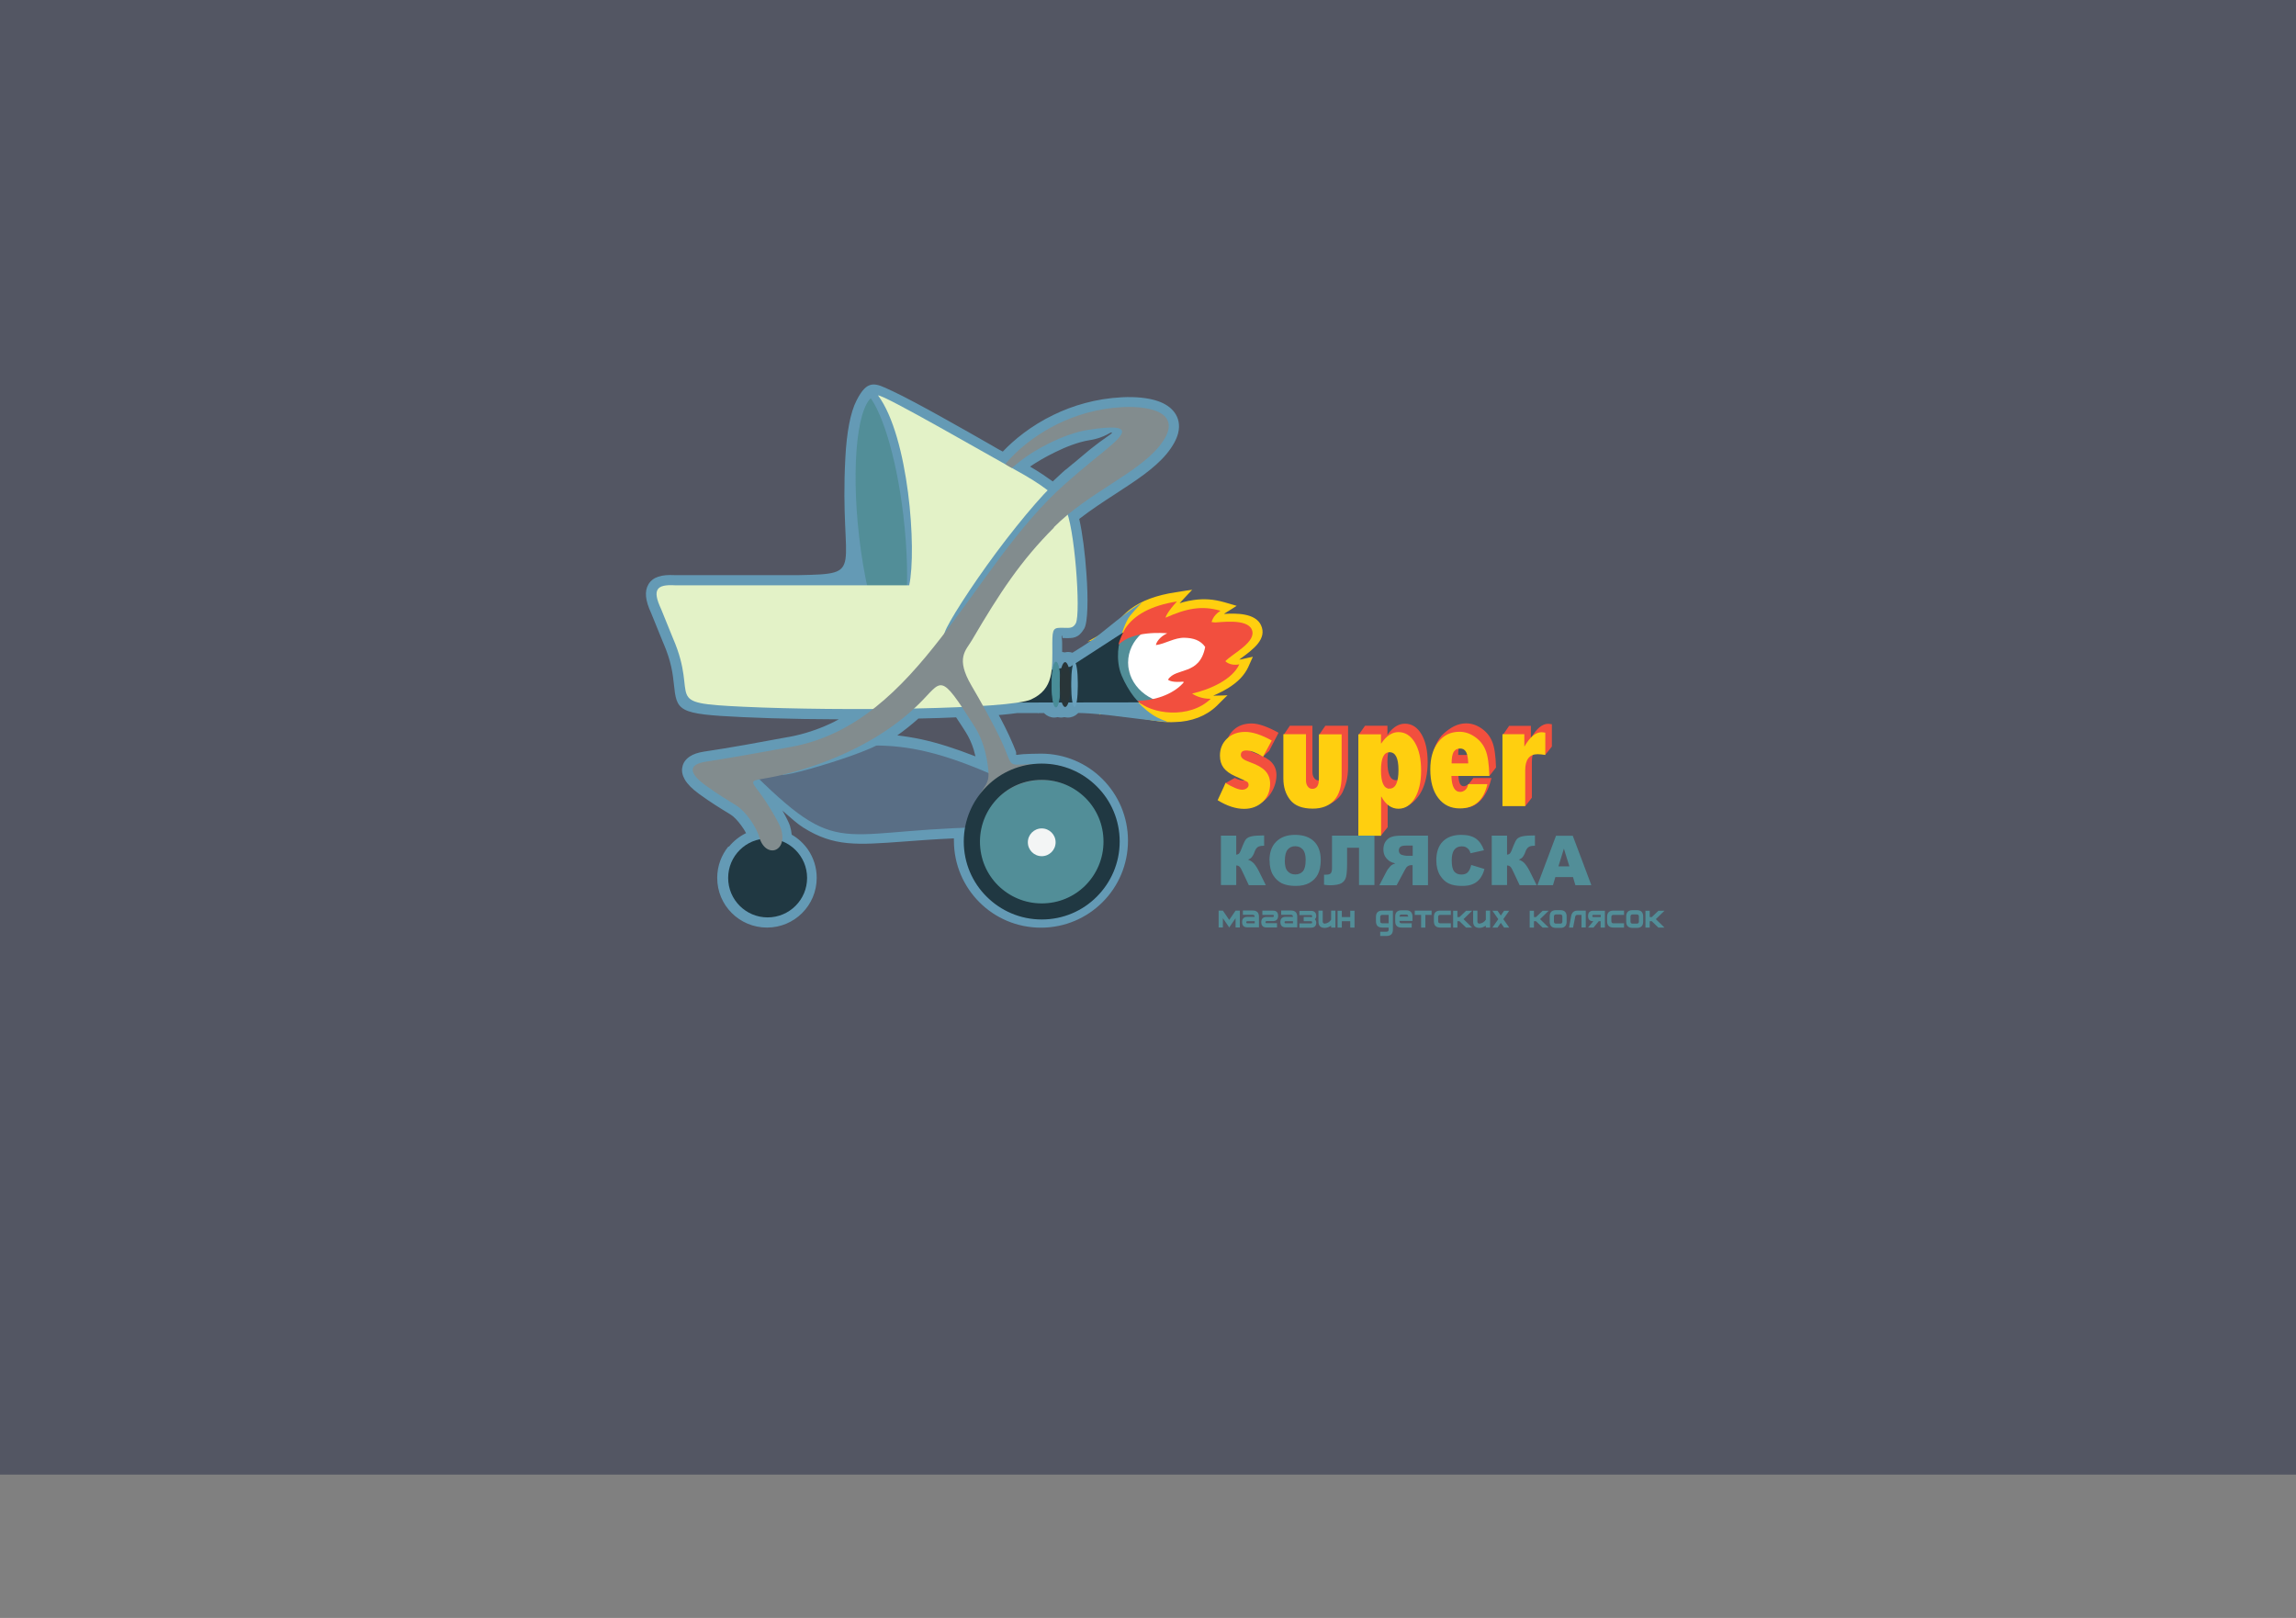 <?xml version="1.0" encoding="UTF-8"?>
<!DOCTYPE svg PUBLIC "-//W3C//DTD SVG 1.1//EN" "http://www.w3.org/Graphics/SVG/1.1/DTD/svg11.dtd">
<!-- Creator: CorelDRAW X6 -->
<svg xmlns="http://www.w3.org/2000/svg" xml:space="preserve" width="210mm" height="148mm" version="1.1" style="shape-rendering:geometricPrecision; text-rendering:geometricPrecision; image-rendering:optimizeQuality; fill-rule:evenodd; clip-rule:evenodd"
viewBox="0 0 21000 14800"
 xmlns:xlink="http://www.w3.org/1999/xlink">
 <rect x="0" y="0" width="21000" height="14800" fill="#808080" stroke="none"/>
 <defs>
  <style type="text/css">
   <![CDATA[
    .str1 {stroke:#498D98;stroke-width:7.62}
    .str0 {stroke:#528E98;stroke-width:7.62}
    .fil4 {fill:#0C0E17}
    .fil6 {fill:#203842}
    .fil13 {fill:#293538}
    .fil12 {fill:#498D98}
    .fil7 {fill:#528E98}
    .fil0 {fill:#535663}
    .fil10 {fill:#596E85}
    .fil8 {fill:#649AB5}
    .fil14 {fill:#69A1BD}
    .fil11 {fill:#828C8E}
    .fil9 {fill:#E3F2C7}
    .fil18 {fill:#F24F3E}
    .fil15 {fill:#F3F5F5}
    .fil17 {fill:white}
    .fil16 {fill:#203842;fill-rule:nonzero}
    .fil2 {fill:#528E98;fill-rule:nonzero}
    .fil5 {fill:#649AB5;fill-rule:nonzero}
    .fil1 {fill:#F24F3E;fill-rule:nonzero}
    .fil3 {fill:#FFCF0F;fill-rule:nonzero}
   ]]>
  </style>
 </defs>
 <g id="Слой_x0020_1">
  <rect class="fil0" x="-711" y="-11" width="22500" height="13500"/>
  <path class="fil1" d="M11292 7115c71,42 127,22 132,2 4,-17 26,26 37,17 12,-9 17,-19 17,-31 0,-13 -5,-23 -14,-29 -9,-6 -46,-23 -107,-50 -50,-22 -85,-48 -108,-78 -22,-30 -33,-67 -33,-111 0,-63 22,-115 65,-156 43,-41 99,-61 167,-61 65,0 151,32 246,85l-86 166c-45,38 -52,52 -56,50 -57,-34 -57,-132 -94,-132 -35,0 -51,14 -51,41 0,13 7,25 19,35 12,10 36,21 69,33 62,22 108,48 137,79 28,31 43,69 43,116 0,129 -99,280 -242,280 -75,0 -151,-78 -236,-131l8 -74 89 -50 -1 -1zm504 -476l208 0 0 28 0 35 0 360c0,22 5,41 16,55 10,15 24,22 42,22 40,0 69,-30 60,-88l-51 -338 51 -74 208 0 0 381c0,97 -22,165 -51,228 -31,64 -129,133 -214,133 -95,0 -162,-89 -204,-141 -42,-52 -50,-119 -63,-197l-53 -327 53 -78 -1 0zm894 0l0 84c1,-1 60,-103 160,-103 62,0 113,32 151,96 38,64 57,149 57,257 0,104 -21,196 -55,262 -37,73 -111,151 -194,156 -64,3 -74,-108 -114,-181l-3 0 0 357 -62 77 -145 -77 -57 -847 57 -81 208 0 -2 0zm160 327c0,-108 -27,-162 -82,-162 -52,0 -78,55 -78,164 0,113 26,169 78,169 55,0 82,-57 82,-170zm623 151l168 0c-33,147 -116,272 -249,272 -84,0 -127,-103 -176,-166 -49,-63 -118,-143 -118,-255 0,-104 51,-209 108,-259 60,-53 124,-92 204,-92 49,0 95,15 140,46 45,31 77,70 98,121 21,50 32,129 35,237l-60 77 -287 -77c3,98 2,171 54,171 9,0 20,-5 31,-12 9,-6 3,-2 12,-8 3,-2 41,-52 41,-53l0 -2zm-135 -211l151 0c-2,-46 -7,-80 -19,-103 -12,-22 -30,-33 -55,-33 -27,0 -47,11 -60,32 -12,22 -18,56 -18,103l1 0zm664 -266l0 110 2 0c50,-86 102,-129 156,-129 8,0 19,2 34,4l0 204c-1,3 -60,75 -60,75 -12,-1 2,-82 -9,-82 -76,0 -114,50 -114,148l0 327 -60 77 -148 -77 -53 -580 53 -77 199 0z"/>
  <path class="fil2" d="M11340 8484l-39 0 0 -85 -58 85 -58 -85 0 85 -39 0 0 -154 39 0 58 85 58 -85 39 0 0 154zm175 0l0 -97c0,-39 -19,-58 -58,-58l-89 0 0 39 89 0c13,0 19,7 19,19l0 0 -67 0c-32,0 -48,16 -48,47 0,33 16,49 48,49l106 0 0 1zm-116 -48c0,-7 3,-9 10,-9l67 0 0 19 -67 0c-7,0 -10,-3 -10,-10zm137 0c0,31 16,48 48,48l96 0 0 -39 -96 0c-7,0 -9,-3 -9,-9 0,-7 3,-10 9,-10l58 0c32,0 48,-17 48,-49 0,-31 -16,-47 -48,-47l-96 0 0 39 96 0c6,0 9,3 9,9 0,7 -3,10 -9,10l-58 0c-32,0 -48,16 -48,48zm329 48l0 -97c0,-39 -19,-58 -58,-58l-89 0 0 39 89 0c13,0 19,7 19,19l0 0 -67 0c-32,0 -48,16 -48,47 0,33 16,49 48,49l106 0 0 1zm-116 -48c0,-7 3,-9 10,-9l67 0 0 19 -67 0c-7,0 -10,-3 -10,-10zm242 -48l-67 0 0 39 67 0c7,0 10,3 10,11 0,6 -3,9 -10,9l-106 0 0 39 106 0c32,0 48,-16 48,-47 0,-11 -4,-21 -13,-30 9,-8 13,-18 13,-28 0,-32 -17,-49 -48,-49l-106 0 0 39 106 0c7,0 10,3 10,11 0,6 -3,9 -10,9l0 -2zm223 97l-39 0 0 -17c-20,13 -39,20 -58,20 -39,0 -58,-19 -58,-58l0 -100 39 0 0 100c0,12 7,19 19,19 26,-3 45,-16 58,-36l0 -83 39 0 0 154 0 1zm175 0l-39 0 0 -58 -77 0 0 58 -39 0 0 -154 39 0 0 58 77 0 0 -58 39 0 0 154zm351 19c0,39 -20,58 -59,58l-57 0 0 -39 58 0c13,0 19,-7 19,-19l0 -19 -58 0c-39,0 -58,-19 -58,-58l0 -39c0,-39 19,-58 58,-58l97 0 0 174zm-39 -135l-58 0c-13,0 -19,7 -19,19l0 39c0,13 7,19 19,19l58 0 0 -77zm218 55l0 -39c0,-39 -20,-58 -59,-58l-40 0c-39,0 -59,19 -59,58l0 39 0 3c0,39 19,58 58,58l93 0 0 -39 -93 0c-13,0 -19,-7 -19,-19l0 -3 119 0 -1 0zm-119 -39c0,-13 7,-19 19,-19l42 0c13,0 19,7 19,19l-80 0zm295 -16l-58 0 0 116 -39 0 0 -116 -58 0 0 -39 154 0 0 39 1 0zm175 116l-97 0c-39,0 -58,-19 -58,-58l0 -39c0,-39 19,-58 58,-58l97 0 0 39 -97 0c-13,0 -19,7 -19,19l0 39c0,13 7,19 19,19l97 0 0 39zm194 0l-55 0 -60 -58 -19 0 0 58 -39 0 0 -154 39 0 0 58 19 0 61 -58 55 0 -79 77 79 77zm165 0l-39 0 0 -17c-20,13 -39,20 -58,20 -39,0 -58,-19 -58,-58l0 -100 39 0 0 100c0,12 7,19 19,19 26,-3 45,-16 58,-36l0 -83 39 0 0 154 0 1zm75 -77l-54 77 47 0 30 -43 30 43 47 0 -54 -77 54 -77 -47 0 -30 44 -30 -44 -47 0 54 77zm460 77l-55 0 -60 -58 -19 0 0 58 -39 0 0 -154 39 0 0 58 19 0 61 -58 55 0 -79 77 79 77zm165 -55c0,39 -19,58 -58,58l-39 0c-39,0 -58,-19 -58,-58l0 -46c0,-39 19,-58 58,-58l39 0c39,0 58,19 58,58l0 46zm-39 0l0 -46c0,-13 -7,-19 -19,-19l-39 0c-13,0 -19,7 -19,19l0 46c0,13 7,19 19,19l39 0c13,0 19,-7 19,-19zm175 55l0 -116 -39 0c-11,0 -17,7 -19,19l-19 97 -37 0 18 -97c5,-39 25,-58 58,-58l77 0 0 154 -39 0 0 1zm60 -105c0,-33 16,-49 48,-49l106 0 0 154 -39 0 0 -58 -17 0 -48 58 -50 0 48 -58c-32,0 -48,-16 -48,-47l1 0zm116 -11l-67 0c-7,0 -10,3 -10,11 0,6 3,9 10,9l67 0 0 -19 0 -1zm213 116l-97 0c-39,0 -58,-19 -58,-58l0 -39c0,-39 19,-58 58,-58l97 0 0 39 -97 0c-13,0 -19,7 -19,19l0 39c0,13 7,19 19,19l97 0 0 39zm175 -55c0,39 -19,58 -58,58l-39 0c-39,0 -58,-19 -58,-58l0 -46c0,-39 19,-58 58,-58l39 0c39,0 58,19 58,58l0 46zm-39 0l0 -46c0,-13 -7,-19 -19,-19l-39 0c-13,0 -19,7 -19,19l0 46c0,13 7,19 19,19l39 0c13,0 19,-7 19,-19zm233 55l-55 0 -60 -58 -19 0 0 58 -39 0 0 -154 39 0 0 58 19 0 61 -58 55 0 -79 77 79 77z"/>
  <path class="fil3" d="M11205 6025c-9,7 -13,16 -13,28l0 0c0,9 5,21 14,30 3,3 8,7 14,12 16,11 42,24 78,29 -30,36 -70,70 -117,98 -86,53 -190,91 -282,111l-62 13 44 46c9,10 48,34 100,49 5,2 11,2 17,4 -77,48 -167,70 -257,72 -186,5 -302,-100 -319,-99 -95,5 -361,96 -375,108 94,-63 45,4 243,12 142,7 302,60 451,50 133,-3 270,-46 371,-144l65 -65 -92 3c-26,1 -50,-2 -73,-7 70,-23 142,-55 205,-94 79,-49 145,-111 178,-183l29 -65 -70 16c-29,7 -52,4 -70,-1 15,-12 32,-25 51,-38 103,-75 231,-168 177,-282 -53,-113 -262,-96 -355,-89l-11 1c10,-14 26,-31 50,-46l67 -42 -76 -22c-97,-28 -185,-34 -276,-21 -59,8 -118,26 -182,49 14,-17 31,-38 51,-60l70 -75 -102 16c-170,26 -303,74 -402,149 -31,23 -57,48 -81,75 -33,38 -131,122 -205,164 28,-7 165,33 195,29 29,-51 85,-175 133,-212 70,-53 161,-91 273,-117 -21,28 -34,50 -42,65 -4,9 -7,16 -9,21 -7,21 -1,38 13,47l2 1c4,2 8,4 13,4l10 2 9 -4c96,-42 180,-72 262,-84 59,-8 117,-8 178,2 -25,28 -35,55 -40,69l-60 46 84 12 22 3 2 0 2 0c2,0 0,0 2,0 2,0 5,1 10,1 10,0 22,-1 37,-2 78,-7 253,-20 285,48 28,60 -73,134 -155,194 -36,26 -69,50 -90,73l2 -1z"/>
  <path class="fil3" d="M11215 6039c-2,2 -3,3 -4,5l0 0c-1,2 -2,4 -2,7l0 2c0,2 1,5 2,8 2,3 3,7 7,9 2,2 3,3 5,5 2,2 4,3 7,5 7,5 18,12 32,17 11,4 23,7 37,9l31 4 -20 25c-15,19 -33,36 -52,53 -21,17 -44,34 -69,49 -42,26 -89,49 -135,67 -51,20 -104,36 -153,46l-31 7 22 23c4,4 17,13 37,23l0 0c15,7 34,15 55,21l0 0c3,1 6,2 7,2 2,0 4,1 7,2l41 10 -36 22c-38,24 -80,41 -123,54 -46,13 -94,20 -142,21 -148,4 -252,-59 -301,-88 -12,-7 -16,-12 -17,-12 -36,2 -98,17 -161,35 -34,10 -67,20 -98,30 25,8 62,17 127,21 61,2 124,14 189,25 87,16 176,31 261,26l1 0c68,-2 137,-14 201,-39 58,-22 112,-55 158,-100l34 -33 -47 2c-13,1 -26,0 -38,-2 -14,-2 -27,-4 -39,-7l-61 -14 60 -19c36,-12 72,-26 108,-41 33,-15 65,-31 94,-50 41,-25 77,-53 107,-84 27,-28 49,-59 64,-91l15 -33 -36 8c-15,3 -28,4 -41,4 -15,0 -27,-2 -38,-6l-31 -10 26 -21c15,-12 32,-24 50,-37l1 -1c98,-71 219,-160 171,-261 -48,-102 -248,-86 -338,-79l0 0 -11 1 -37 3 22 -31c6,-8 13,-17 22,-26 9,-8 20,-17 33,-26l34 -22 -39 -12c-47,-14 -92,-22 -137,-26 -44,-3 -88,-2 -132,5 -29,4 -58,11 -88,18 -30,8 -60,18 -91,30l-58 22 38 -49c7,-10 16,-20 25,-30l0 0c8,-9 17,-20 28,-31l36 -39 -52 8c-84,13 -158,31 -224,55 -65,24 -122,54 -170,90 -15,11 -28,22 -41,35 -13,12 -26,25 -37,38 -18,22 -57,58 -101,93l0 0c-21,17 -42,33 -64,47 17,3 35,7 52,11 31,7 63,13 79,14 5,-10 12,-22 18,-36 31,-60 74,-142 115,-173 36,-27 78,-50 124,-70 46,-20 98,-36 156,-49l46 -11 -28 38c-9,12 -17,24 -23,34 -7,12 -13,22 -17,29 -2,4 -3,7 -5,10 -2,2 -2,6 -3,7 -2,7 -2,12 -1,17 1,4 3,7 7,10l2 1 0 0c1,1 2,1 3,2 1,0 2,1 3,1l0 0 5 1 5 -2 0 0c49,-22 94,-40 137,-54 44,-14 87,-25 129,-31 31,-4 60,-7 91,-6 31,0 61,3 93,9l31 6 -21 23c-12,13 -19,26 -25,36l0 0c-6,11 -9,20 -12,27l-2 5 -4 3 -26 21 43 6 22 3 0 0 1 0 1 0c2,0 3,0 4,0l3 0 0 0c1,0 2,0 5,0l0 0c8,0 20,-1 35,-2l1 0c40,-3 103,-8 162,-4 63,5 121,21 140,61 18,39 -2,79 -39,117 -33,35 -79,69 -121,98 -17,13 -35,25 -50,37 -15,12 -28,22 -38,33l-1 1 -1 1 2 2zm-36 -10c3,-7 8,-12 14,-17 12,-12 25,-23 41,-36 15,-12 33,-25 51,-38 41,-30 85,-62 117,-94 27,-28 43,-55 32,-78 -12,-26 -59,-38 -111,-41 -56,-4 -118,1 -157,4l-1 0c-15,1 -26,2 -38,2l0 0c-2,0 -4,0 -7,0 -3,0 -4,0 -5,0 -1,0 -2,0 -2,0l-1 0 -2 0 -1 0 -2 0 0 0 -22 -3 -84 -12 -41 -6 33 -26 55 -43c2,-7 7,-17 12,-27l0 0c3,-6 7,-12 11,-19 -20,-2 -39,-4 -58,-4 -28,0 -57,2 -86,6 -40,6 -81,16 -123,30 -43,14 -88,31 -134,53l0 0 -9 4 -5 2 -5 -1 -10 -2 0 0c-3,-1 -7,-2 -11,-2 -3,-1 -7,-2 -9,-4l0 0 -2 -1 -1 -1c-11,-7 -18,-17 -22,-30 -3,-11 -2,-24 2,-37 1,-2 2,-7 4,-11 2,-3 3,-7 6,-12 4,-8 10,-18 17,-30 -38,11 -73,22 -105,36 -45,19 -84,41 -118,66 -34,26 -74,104 -104,161 -9,17 -17,32 -24,45l-4 7 -8 1c-17,2 -58,-6 -98,-15 -41,-8 -84,-17 -95,-15l-122 28 109 -60c32,-18 70,-45 103,-72l0 0c42,-33 79,-68 97,-89 12,-14 26,-28 40,-41 14,-13 29,-25 45,-37 51,-38 111,-70 180,-95 68,-25 145,-44 231,-57l102 -16 50 -7 -35 37 -70 75c-3,3 -7,7 -10,11 12,-3 22,-7 34,-10 31,-8 61,-15 92,-19 46,-7 93,-9 139,-6 46,3 94,12 144,26l76 22 37 11 -33 21 -67 42c-6,3 -11,7 -15,11 107,-7 285,-9 337,102 60,127 -74,224 -183,304l-1 1 -14 11c6,-1 12,-2 20,-3l70 -16 34 -7 -14 31 -29 65c-17,36 -41,70 -71,102 -32,33 -71,63 -113,89 -31,19 -65,37 -98,52 -12,6 -25,11 -38,17l86 -2 45 -2 -32 31 -65 65c-50,48 -108,84 -170,108 -68,26 -141,40 -213,41l0 0c-89,6 -180,-10 -270,-26 -64,-11 -126,-22 -184,-25 -94,-4 -136,-22 -161,-32 -7,-2 -12,-5 -17,-6 -26,9 -46,17 -52,20l-3 2 -21 -28c0,0 1,-1 1,-1l0 0c40,-26 57,-33 75,-30 40,-14 90,-31 140,-45 65,-18 129,-34 168,-36 9,-1 20,6 37,17 46,27 144,87 282,83 45,-1 90,-7 134,-20 27,-7 54,-17 79,-30 -13,-5 -26,-10 -36,-15l0 0c-24,-12 -41,-24 -47,-31l-44 -46 -22 -22 31 -7 62 -13c47,-10 98,-26 147,-45 46,-18 89,-40 130,-64 23,-14 45,-30 65,-46 10,-8 20,-17 28,-26 -5,-2 -10,-3 -14,-5 -17,-7 -31,-14 -41,-21 -3,-2 -7,-5 -9,-7 -3,-2 -6,-5 -7,-7 -6,-6 -11,-12 -13,-19 -1,-2 -2,-3 -2,-5l-3 0 0 -17c0,-9 2,-17 5,-23l0 0 -1 -2zm-18 -372l0 0z"/>
  <path class="fil4" d="M6949 7678c-165,33 -289,179 -289,354 0,199 161,361 361,361 199,0 361,-161 361,-361 0,-153 -96,-285 -231,-337 6,-31 3,-69 -10,-113 -14,-45 -116,-224 -200,-335 -56,-74 -72,-94 -32,-108 93,-31 370,273 496,352 348,218 588,109 1431,80 -7,39 -10,79 -10,119 0,388 314,702 702,702 388,0 702,-314 702,-702 0,-388 -314,-702 -702,-702 -357,0 -242,65 -375,-218 -47,-100 -106,-209 -163,-314 128,-8 236,-18 314,-30l314 0 0 12c0,17 13,30 30,30l0 0c17,0 30,-13 30,-30l0 -12 2 0 0 12c0,17 13,30 30,30l0 0c17,0 30,-13 30,-30l0 -12 2 0 0 12c0,17 13,30 30,30l0 0c17,0 30,-13 30,-30l0 -12c257,-11 512,68 584,-17 27,-32 -100,-112 -148,-242 -54,-149 12,-366 4,-361 -14,8 -27,17 -40,24 -148,90 -222,149 -400,254 -2,-15 -14,-27 -30,-27l0 0c-17,0 -30,13 -30,30l0 7 -2 1 0 -8c0,-17 -13,-30 -30,-30l0 0c-17,0 -30,13 -30,30l0 18 -2 0 0 -19c0,-17 -13,-30 -30,-30l0 0c-12,0 -22,7 -27,17 3,-58 2,-122 2,-191 0,-141 12,-143 104,-141 52,1 84,6 110,-40 46,-78 0,-758 -72,-990 295,-244 656,-406 834,-622 241,-292 -41,-377 -330,-363 -549,26 -928,343 -1076,522 -116,-64 -781,-452 -1064,-585 -103,-48 -148,-80 -209,41 -378,749 108,1374 -94,1609 -137,159 -695,41 -1653,41 -170,-10 -209,41 -126,218l108 266c247,568 -128,591 645,627 342,16 774,23 1189,21 -218,170 -462,295 -747,348 -258,48 -530,98 -789,137 -144,22 -168,94 1,217 105,77 230,151 280,183 90,55 185,199 211,291 2,6 3,12 6,17l-1 -1zm2670 -1561l0 0 0 -1 0 1zm-1722 693c161,-87 321,-195 465,-328 154,-3 300,-7 433,-13 33,50 73,110 118,183 70,111 107,241 122,372 2,19 3,35 4,50 -500,-215 -806,-271 -1143,-262zm1737 -2280c36,-36 73,-70 111,-103 85,-75 173,-150 258,-219 247,-201 457,-353 -55,-272 -285,45 -636,283 -693,342 -2,2 -3,3 -4,5l31 17c161,88 272,161 352,233l0 -1z"/>
  <path class="fil5" d="M6968 7770c-61,12 -115,46 -153,93 -37,46 -60,104 -60,169 0,74 30,140 78,189 48,48 115,78 189,78 74,0 140,-30 189,-78 48,-48 78,-115 78,-189 0,-56 -17,-108 -46,-151 -31,-44 -74,-79 -123,-98l-73 -28 -77 16 -1 0zm-300 -26c42,-51 96,-94 156,-123 -12,-23 -28,-48 -46,-72 -31,-42 -65,-79 -96,-98l-21 -13 0 0c11,7 22,14 0,0 -60,-36 -168,-103 -265,-174 -65,-47 -108,-91 -132,-132 -23,-40 -31,-78 -23,-114 7,-41 31,-73 68,-98 31,-21 75,-36 127,-44 255,-38 515,-86 762,-132l24 -4c133,-25 258,-67 376,-122 26,-12 50,-25 74,-38 -108,-1 -214,-2 -318,-3 -203,-3 -394,-9 -562,-17 -598,-28 -602,-53 -629,-307 -9,-83 -22,-203 -98,-376l-1 -2 -108 -266 0 0c-54,-117 -63,-200 -25,-264 41,-68 119,-90 238,-84l0 0 1139 0c624,-12 368,-22 424,-1075 12,-229 46,-414 102,-522 99,-196 170,-162 316,-92 7,3 -21,-10 18,8 218,103 658,354 906,496 37,22 70,41 98,55 100,-106 257,-236 464,-336 175,-85 386,-149 627,-161 119,-6 239,4 330,36 62,22 114,55 148,101l0 0c39,52 53,116 35,191 -14,55 -47,118 -104,188 -113,137 -284,247 -468,367 -110,71 -224,146 -333,230 30,129 54,322 66,501 17,229 13,446 -20,502 -53,90 -103,89 -182,87l-12 0c-17,0 2,-36 -12,-18 0,0 -1,1 -1,1l0 7c1,8 5,25 5,57 0,89 0,28 0,49l0 31c8,1 16,2 23,4 10,-2 21,-4 31,-4l0 0c14,0 27,2 40,7 68,-41 122,-77 174,-112 41,-26 196,-157 314,-247 84,-64 149,-100 147,-98 -7,8 -48,47 -108,119 -40,48 -89,189 -79,206l1 1c19,32 76,-25 69,13 -11,55 -37,193 -4,284 19,52 59,98 89,134 63,74 60,70 -7,146 -2,2 61,71 138,122 55,37 131,62 131,62 0,12 -472,-55 -603,-66 -65,-6 -137,-12 -209,-13 -2,2 -3,4 -6,6 -22,22 -54,36 -89,36l0 0c-11,0 -22,-2 -31,-4 -10,2 -21,4 -31,4l0 0c-11,0 -21,-2 -31,-4 -10,2 -20,4 -31,4l0 0c-35,0 -65,-14 -89,-36 -2,-2 -3,-3 -4,-5l-50 0 -3 7 0 -7 -194 0c-36,5 -81,10 -133,15 -12,1 -23,2 -35,3 6,10 11,21 17,31 30,56 56,110 79,159 28,60 46,105 59,138 11,27 -2,31 7,36 4,2 17,-3 59,-6 42,-2 98,-5 165,-5 220,0 420,89 563,233 144,144 233,343 233,563 0,220 -89,420 -233,563 -144,144 -343,233 -563,233 -220,0 -420,-89 -563,-233 -144,-144 -233,-343 -233,-563 0,-7 0,-14 0,-21 -175,8 -327,19 -456,29 -434,32 -640,48 -921,-127 -50,-31 -115,-89 -185,-150l-7 -7c35,61 61,114 69,139 8,27 14,54 16,79l0 3c60,34 111,82 150,138 50,74 79,162 79,257 0,126 -51,240 -133,322 -83,83 -196,133 -322,133 -126,0 -240,-51 -322,-133 -83,-83 -133,-196 -133,-322 0,-109 39,-209 103,-288l-1 2zm387 -49l3 -17c2,-7 2,-17 1,-27 -1,-12 -4,-25 -8,-41 -6,-18 -36,-74 -74,-139 -34,-57 -74,-118 -110,-165 -34,-44 -55,-72 -66,-102 -31,-84 -7,-125 79,-153 112,-37 271,103 415,229 63,55 122,108 161,132 228,142 415,128 808,99 153,-12 335,-25 571,-33l116 -4 -20 114c-2,17 -5,33 -7,51 -2,17 -2,35 -2,52 0,168 68,319 178,429 110,110 261,178 429,178 168,0 319,-68 429,-178 110,-110 178,-261 178,-429 0,-168 -68,-319 -178,-429 -110,-110 -261,-178 -429,-178 -73,0 -121,2 -156,4 -79,4 -118,6 -162,-20 -48,-28 -62,-63 -89,-131l-6 -15c6,29 10,59 14,89 2,11 2,21 3,30 1,6 1,16 2,28l5 149 -137 -59c-244,-105 -440,-171 -615,-209 -174,-38 -328,-50 -489,-46l-391 9 344 -187c80,-44 161,-93 239,-148 72,-51 141,-107 206,-166l26 -25 36 -1c76,-2 152,-3 226,-6 69,-2 137,-5 204,-7l53 -2 1 1 140 -9c67,-4 127,-9 175,-13 47,-4 92,-10 132,-16l7 -1 7 0c447,0 68,-381 261,-631l99 -997 -8 -26 12 -10 5 -46 -36 36 -66 -59c-36,-31 -79,-65 -134,-101 -56,-37 -122,-76 -199,-118l-20 -11 -10 -6 -2 -1 -109 -60 0 0c-31,-17 -70,-40 -115,-65 -246,-141 -680,-388 -894,-489 -26,-12 1,0 -19,-9 -34,-16 -50,-24 -66,7 -43,85 -71,243 -81,446 -10,205 -2,453 30,716 4,36 8,65 11,88 4,33 8,62 12,87l202 1307 86 -1 -218 170c-115,89 -236,167 -366,229 -131,62 -271,109 -423,137l-24 4c-255,47 -520,97 -769,134 -4,1 -8,2 -12,2 13,12 31,27 55,45 89,65 195,130 253,165 10,6 7,4 0,0l0 0 22 13c54,33 107,89 150,148 46,65 84,138 102,197l0 0c0,1 1,2 2,6l0 0c2,7 1,3 2,6l17 49 4 0zm2563 -1363l27 0 33 0 2 0 33 0 27 0 2 0 32 0 35 0c99,-3 195,5 282,13 59,5 113,10 152,12 -34,-41 -70,-93 -93,-157 -24,-66 -29,-140 -26,-207 -11,7 -22,15 -33,22 -66,44 -134,89 -240,151l-13 7 0 1 -2 1 -113 66 -4 -46 -22 4 -2 0 -32 6 -44 127 -1 -1zm693 19c2,-1 2,-2 3,-2 19,-22 11,-12 -3,2zm-598 -704c5,0 11,0 16,0 7,0 10,0 12,0 11,0 10,12 14,7 13,-23 9,-196 -5,-393 -8,-117 -22,-237 -37,-340l0 726 0 1zm0 -1015c125,-102 260,-190 389,-274 172,-112 331,-215 424,-329 38,-46 60,-84 67,-113 4,-16 2,-26 -2,-34l0 0c-10,-13 -31,-26 -59,-36 -67,-24 -161,-31 -258,-26 -22,1 -44,2 -65,5 94,12 138,49 147,106 16,98 -108,199 -256,318 -12,10 -25,21 -38,31 -39,32 -81,67 -126,105 -40,34 -83,71 -130,113 -21,18 -38,34 -54,49 -14,13 -27,26 -40,37l0 49 0 1zm-1538 1758l-285 -942 -6 0 -387 0 -12 0 -81 0 -31 0 -1200 0 -6 0c-48,-2 -70,-7 -71,-6 -2,3 10,32 36,90l2 4 108 266 0 0c87,199 102,336 112,430 12,108 12,118 449,138 170,8 359,13 556,17 205,3 419,5 629,3l187 -1 -2 -1zm-1414 886c-12,-7 -35,-22 0,0l0 0zm-99 161c-17,-11 -9,-6 0,0l0 0zm3153 -3196c41,-35 84,-70 129,-108 12,-11 26,-21 38,-31 101,-82 189,-134 188,-142 -3,-22 -52,43 -207,67 -100,16 -213,60 -316,111 -88,43 -167,90 -226,130 44,26 84,50 119,74 32,22 61,42 89,62 182,-170 54,-50 185,-163l1 0zm-1416 2333c-63,56 -127,107 -192,153 71,8 144,20 220,36 148,32 308,83 495,156 -5,-22 -11,-42 -17,-64 -17,-55 -41,-108 -71,-156 -32,-50 -55,-87 -64,-99 -8,-13 -17,-26 -25,-38 -49,2 -100,4 -155,6 -61,2 -126,3 -192,5l1 1z"/>
  <circle class="fil6" cx="7021" cy="8031" r="361"/>
  <ellipse class="fil7" transform="matrix(-0.246 0.059 0.044 0.374 8152.22 4849.7)" rx="1191" ry="3294"/>
  <path class="fil7 str0" d="M10446 5662c-42,-11 -314,250 -182,541 133,290 477,313 515,293 17,-9 138,-110 70,-175 -57,-54 -169,71 -319,19 -68,-23 -156,-94 -186,-171 -41,-103 -2,-249 53,-320 95,-122 591,-48 49,-186l0 -1z"/>
  <polygon class="fil6" points="10274,5785 9789,6099 8986,6227 8986,6427 10423,6425 "/>
  <path class="fil8" d="M7943 3578c-8,2 -17,6 -24,10 137,131 278,575 343,1124 77,645 22,1202 -122,1291 32,31 65,45 96,37 162,-39 228,-621 146,-1302 -81,-680 -277,-1200 -439,-1162l1 1z"/>
  <path class="fil9" d="M8315 5354c-715,0 -1417,0 -2142,0 -170,-10 -209,41 -126,218l108 266c247,568 -128,591 645,627 902,42 2435,22 2629,-66 213,-97 196,-274 196,-515 0,-141 12,-143 104,-141 52,1 84,6 110,-40 50,-87 -12,-919 -97,-1052 -71,-111 -204,-215 -458,-354 -224,-123 -1204,-690 -1253,-680 281,380 355,1410 285,1737l-1 1z"/>
  <path class="fil10" d="M9131 7111c-1024,-459 -1260,-259 -2381,-177 935,948 834,665 2205,634l175 -457z"/>
  <path class="fil8" d="M9705 4379c-76,32 -351,350 -594,677 -236,318 -442,644 -469,726 -30,89 -30,109 67,103 108,-7 381,-674 527,-846 16,-19 301,-347 432,-532 50,-71 38,-127 37,-127z"/>
  <path class="fil8" d="M7140 7062l20 26c138,0 1273,-354 857,-363 -95,-2 -369,194 -474,237 -113,46 -284,75 -403,100l0 -1z"/>
  <path class="fil11" d="M9641 4825c-304,304 -496,595 -752,1032 -56,95 -151,162 -4,414 86,147 193,336 270,499 134,284 18,218 375,218 388,0 702,314 702,702 0,388 -314,702 -702,702 -388,0 -702,-314 -702,-702 0,-107 24,-208 66,-299 108,-229 164,-198 143,-371 -16,-131 -52,-261 -122,-372 -327,-515 -292,-423 -511,-208 -449,441 -1083,622 -1378,675 -159,29 -170,16 -83,130 84,110 186,290 200,335 67,216 -141,277 -198,79 -26,-91 -121,-235 -211,-291 -50,-31 -175,-106 -280,-183 -169,-123 -146,-194 -1,-217 253,-38 732,-127 789,-137 1172,-218 1637,-1645 2503,-2407 85,-75 173,-150 258,-219 247,-201 457,-353 -55,-272 -224,36 -497,187 -623,290l-70 57c-2,1 -55,-30 -59,-34 -3,-3 50,-60 85,-94 185,-179 526,-405 988,-428 289,-14 571,71 330,363 -204,247 -649,424 -960,736l-1 1z"/>
  <path class="fil7" d="M10262 5833c-29,15 -64,203 -3,347 61,144 164,274 194,258 13,-7 17,-41 12,-92 -7,-61 -105,-108 -134,-199 -22,-69 17,-204 12,-216 -26,-70 -63,-107 -79,-98z"/>
  <path class="fil12 str1" d="M9658 6057l0 0c20,0 36,85 36,189l0 32c0,105 -16,189 -36,189l0 0c-20,0 -36,-85 -36,-189l0 -32c0,-105 16,-189 36,-189z"/>
  <path class="fil13" d="M9742 6057l0 0c27,0 49,85 49,189l0 32c0,105 -22,189 -49,189l0 0c-27,0 -49,-85 -49,-189l0 -32c0,-105 22,-189 49,-189z"/>
  <path class="fil14" d="M9828 6057l0 0c17,0 30,85 30,189l0 32c0,105 -13,189 -30,189l0 0c-17,0 -30,-85 -30,-189l0 -32c0,-105 13,-189 30,-189z"/>
  <circle class="fil7" cx="9533" cy="7728" r="592"/>
  <circle class="fil15" cx="9528" cy="7705" r="127"/>
  <path class="fil16" d="M9528 6985c-197,0 -375,79 -504,209 -129,129 -209,307 -209,504 0,197 79,375 209,504 129,129 307,209 504,209 197,0 375,-79 504,-209 129,-129 209,-307 209,-504 0,-197 -79,-375 -209,-504 -129,-129 -307,-209 -504,-209zm-400 314c103,-103 243,-165 400,-165 156,0 297,63 400,165 103,103 165,243 165,400 0,156 -63,297 -165,400 -103,103 -243,165 -400,165 -156,0 -297,-63 -400,-165 -103,-103 -165,-243 -165,-400 0,-156 63,-297 165,-400z"/>
  <path class="fil17" d="M10745 5684c236,0 427,169 427,377 0,121 -158,170 -258,240 -73,50 -70,137 -169,137 -236,0 -427,-169 -427,-377 0,-209 191,-377 427,-377z"/>
  <path class="fil18" d="M11207 6047c-2,1 44,48 128,30 -61,137 -267,231 -431,267 11,11 83,51 170,48 -194,189 -545,141 -671,18 194,-1 353,-81 426,-171 -18,-5 -6,-3 -34,-2 -85,5 -110,-17 -112,-20 73,-115 290,-34 340,-299 -43,-61 -107,-82 -189,-84 -92,-2 -174,55 -261,67 -1,-17 29,-75 103,-108 -27,-2 -318,-27 -445,105 -1,-24 46,-126 60,-147 81,-127 243,-213 474,-249 -86,92 -108,147 -103,148 186,-83 328,-114 501,-63 -73,46 -78,100 -82,103l22 3c2,0 7,1 11,1 43,0 287,-38 334,62 54,114 -175,222 -240,292l1 -2z"/>
  <path class="fil3" d="M11206 7161c71,42 122,63 154,63 17,0 31,-4 43,-13 12,-9 17,-19 17,-31 0,-13 -5,-23 -14,-29 -10,-6 -46,-23 -107,-50 -50,-22 -85,-48 -108,-78 -22,-30 -33,-67 -33,-111 0,-63 22,-115 65,-156 43,-41 99,-61 167,-61 65,0 146,26 242,79l-80 148c-62,-38 -113,-57 -152,-57 -35,0 -51,14 -51,41 0,13 7,25 19,35 12,10 36,21 69,33 62,22 108,48 137,79 28,31 43,69 43,116 0,67 -22,122 -67,165 -45,43 -102,65 -171,65 -75,0 -156,-26 -242,-79l71 -154 -2 -2zm531 -445l208 0 0 423c0,22 5,41 16,55 10,15 24,22 42,22 40,0 60,-30 60,-88l0 -411 208 0 0 381c0,97 -22,170 -68,222 -46,51 -111,77 -196,77 -95,0 -164,-26 -206,-79 -42,-52 -63,-118 -63,-197l0 -405 -1 0zm894 0l0 84 3 0c46,-68 98,-103 156,-103 62,0 113,32 151,96 38,64 57,149 57,257 0,104 -20,188 -58,252 -39,64 -89,96 -149,96 -64,0 -116,-37 -156,-110l-3 0 0 357 -208 0 0 -928 208 0 -1 0zm160 327c0,-108 -27,-162 -82,-162 -52,0 -78,55 -78,164 0,113 26,169 78,169 55,0 82,-57 82,-170zm638 130l175 0c-33,147 -117,222 -251,222 -84,0 -149,-31 -198,-95 -49,-63 -73,-151 -73,-262 0,-104 24,-187 73,-250 49,-63 113,-94 194,-94 49,0 95,15 140,46 45,31 77,70 98,121 21,50 32,129 35,237l-347 0c3,98 30,146 81,146 17,0 33,-7 47,-19 14,-13 22,-30 25,-50l1 -1zm-151 -190l151 0c-2,-46 -7,-80 -19,-103 -12,-22 -30,-33 -55,-33 -27,0 -47,11 -60,32 -12,22 -18,56 -18,103l1 0zm664 -266l0 110 2 0c50,-86 102,-129 156,-129 8,0 19,2 34,4l0 204c-26,-4 -49,-7 -70,-7 -76,0 -114,50 -114,148l0 327 -208 0 0 -658 199 0 1 1z"/>
  <path class="fil2" d="M11579 8097l-157 0 -55 -117c-12,-27 -22,-45 -30,-52 -7,-7 -17,-11 -30,-11l0 179 -140 0 0 -452 140 0 0 174c12,-1 22,-5 28,-13 7,-8 17,-31 31,-69 11,-28 21,-48 31,-60 11,-12 28,-21 52,-26 24,-5 62,-8 113,-8l0 95 -7 0c-24,0 -41,4 -53,13 -12,9 -21,24 -28,44 -7,21 -16,36 -24,46 -8,10 -20,18 -35,24 20,7 38,18 53,34 15,17 31,41 48,75l61 123 0 2zm32 -226c0,-74 21,-132 62,-172 41,-41 98,-62 172,-62 75,0 133,20 174,60 41,41 61,97 61,170 0,53 -9,96 -26,130 -17,34 -44,60 -77,79 -34,19 -75,28 -126,28 -51,0 -94,-8 -127,-24 -33,-17 -60,-42 -81,-77 -21,-35 -31,-79 -31,-132l-1 0zm140 0c0,46 8,79 26,98 17,20 41,30 70,30 30,0 53,-10 70,-29 17,-20 25,-55 25,-105 0,-42 -8,-74 -26,-94 -17,-20 -41,-30 -70,-30 -28,0 -51,10 -68,30 -17,20 -26,53 -26,99zm819 225l-140 0 0 -341 -109 0 0 139c0,57 -3,99 -9,126 -6,26 -21,46 -42,59 -22,12 -58,19 -108,19 -15,0 -32,-2 -52,-5l0 -92 21 0c19,0 32,-4 40,-12 7,-8 12,-23 12,-46l0 -299 388 0 0 452 1 0zm491 0l0 -452 -233 0c-43,0 -76,3 -99,11 -23,7 -41,22 -55,41 -14,20 -21,45 -21,74 0,25 5,46 16,65 11,18 26,33 44,45 12,7 28,13 49,18 -17,6 -29,11 -36,17 -5,3 -12,12 -22,24 -10,12 -17,22 -20,28l-68 131 158 0 74 -138c9,-18 18,-30 26,-35 10,-7 22,-11 34,-11l12 0 0 183 140 0 2 0zm-140 -268l-59 0c-7,0 -19,-2 -37,-7 -9,-2 -17,-7 -22,-14 -6,-7 -9,-17 -9,-26 0,-15 5,-26 14,-34 9,-8 26,-12 52,-12l61 0 0 92 0 1zm534 84l122 37c-8,34 -22,63 -39,86 -17,23 -40,41 -66,52 -26,12 -60,17 -100,17 -49,0 -89,-7 -121,-22 -31,-14 -58,-40 -80,-75 -22,-36 -34,-82 -34,-138 0,-74 20,-132 60,-172 40,-40 96,-60 169,-60 57,0 102,12 134,35 32,23 57,59 73,106l-123 27c-4,-14 -9,-24 -13,-30 -8,-11 -17,-19 -29,-25 -12,-6 -24,-8 -38,-8 -31,0 -56,12 -73,38 -12,19 -19,49 -19,89 0,50 7,84 23,103 15,18 36,28 65,28 26,0 47,-7 60,-22 14,-15 23,-36 30,-65zm601 185l-157 0 -55 -117c-12,-27 -22,-45 -30,-52 -7,-7 -17,-11 -30,-11l0 179 -140 0 0 -452 140 0 0 174c12,-1 22,-5 28,-13 7,-8 17,-31 31,-69 11,-28 21,-48 31,-60 11,-12 28,-21 52,-26 24,-5 62,-8 113,-8l0 95 -7 0c-24,0 -41,4 -53,13 -12,9 -21,24 -28,44 -7,21 -16,36 -24,46 -8,10 -20,18 -35,24 20,7 38,18 53,34 15,17 31,41 48,75l61 123 0 2zm328 -74l-158 0 -22 74 -142 0 170 -452 153 0 170 452 -146 0 -22 -74 -2 0zm-30 -98l-50 -162 -50 162 99 0z"/>
 </g>
</svg>
